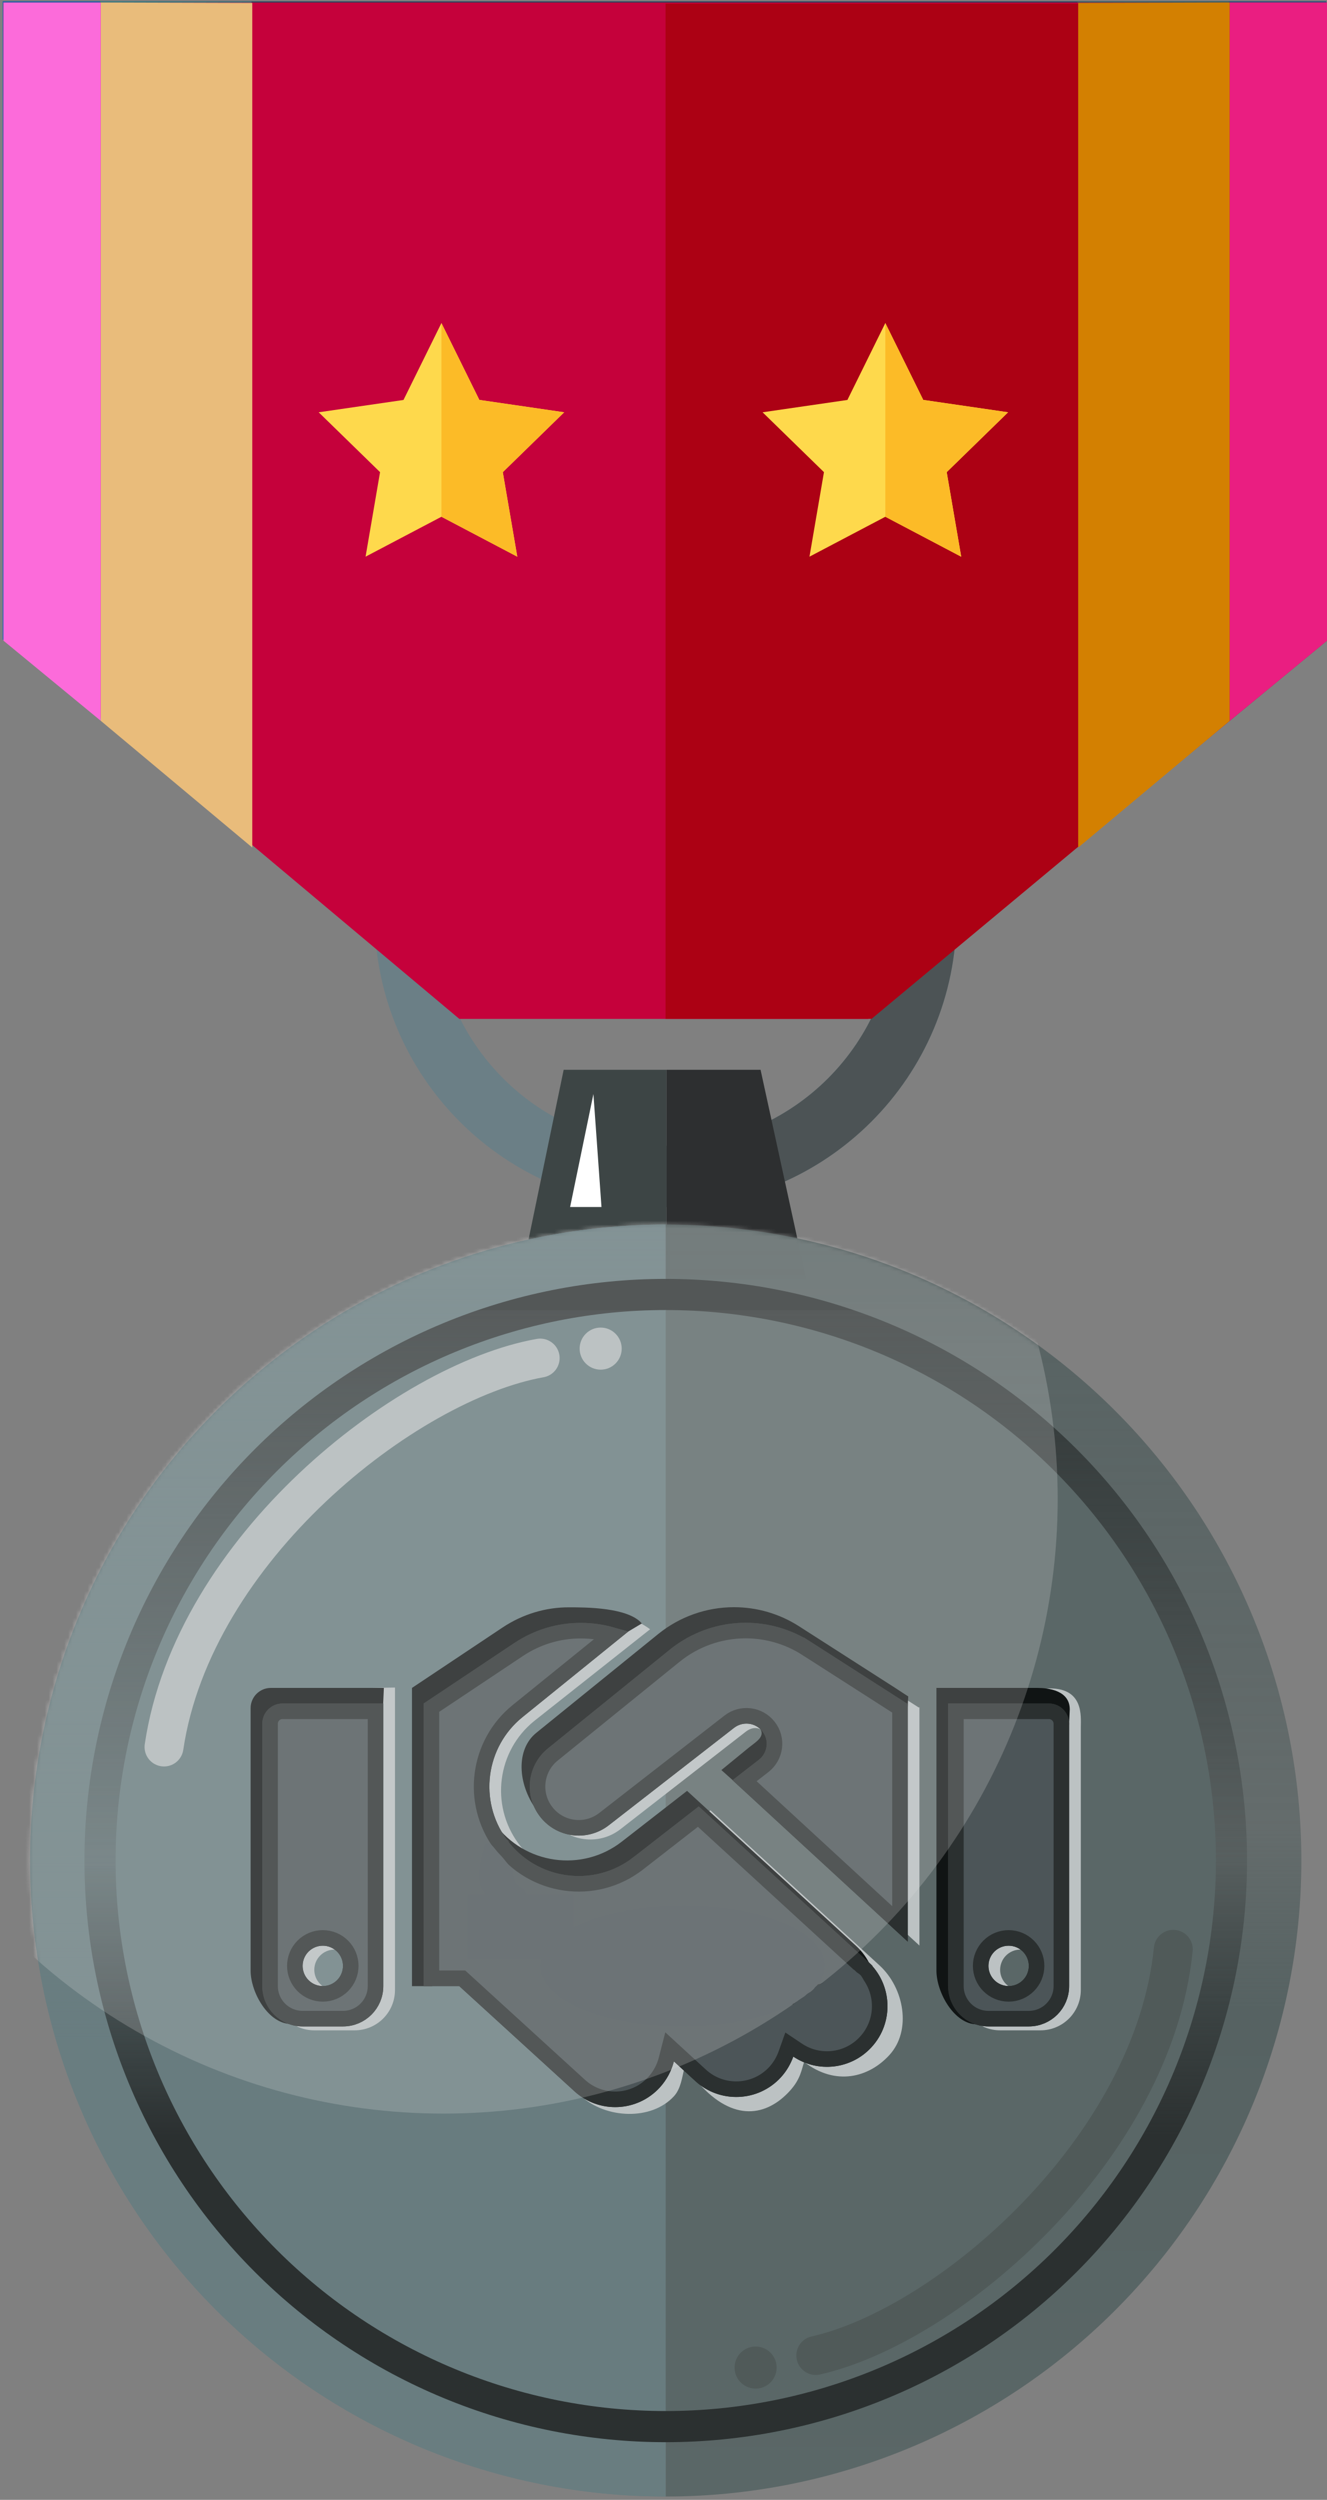 <?xml version="1.0" encoding="utf-8"?>
<svg viewBox="0 0 341 642" fill="none" xmlns="http://www.w3.org/2000/svg" xmlns:bx="https://boxy-svg.com">
  <rect x="0" y="0" width="341" height="642" fill="#808080" stroke="none"/>
  <defs>
    <linearGradient id="paint0_linear_3964_4002" x1="185.481" y1="376.882" x2="185.481" y2="562.631" gradientUnits="userSpaceOnUse">
      <stop stop-color="#AB784D"/>
      <stop offset="1" stop-color="#5B382F"/>
    </linearGradient>
    <linearGradient id="paint1_linear_3964_4002" x1="171.08" y1="314.48" x2="171.08" y2="641.146" gradientUnits="userSpaceOnUse">
      <stop stop-color="#697D80"/>
      <stop offset="0.485" stop-color="#697D80" stop-opacity="0.5"/>
      <stop offset="0.64" stop-color="#697D80"/>
      <stop offset="1" stop-color="#697D80"/>
    </linearGradient>
    <linearGradient id="paint2_linear_3964_4002" x1="171.08" y1="314.48" x2="171.08" y2="641.146" gradientUnits="userSpaceOnUse">
      <stop stop-color="#556161"/>
      <stop offset="0.475" stop-color="#556161" stop-opacity="0.65"/>
      <stop offset="0.615" stop-color="#566262"/>
      <stop offset="1" stop-color="#5A6767"/>
    </linearGradient>
    <linearGradient id="paint3_linear_3964_4002" x1="171.079" y1="336.438" x2="171.079" y2="619.188" gradientUnits="userSpaceOnUse">
      <stop stop-color="#2B3030"/>
      <stop offset="0" stop-color="#313737"/>
      <stop offset="0.5" stop-color="#2B3030" stop-opacity="0.19"/>
      <stop offset="0.75" stop-color="#2B3030"/>
      <stop offset="1" stop-color="#2B3030"/>
    </linearGradient>
    <linearGradient id="color-1" gradientUnits="userSpaceOnUse" bx:pinned="true">
      <stop style="stop-color: rgb(76, 85, 88);"/>
    </linearGradient>
    <linearGradient id="paint4_linear_3964_4002" x1="185.432" y1="376.882" x2="185.432" y2="562.631" gradientUnits="userSpaceOnUse">
      <stop stop-color="#AB784D"/>
      <stop offset="1" stop-color="#5B382F"/>
    </linearGradient>
    <linearGradient id="color-0" gradientUnits="userSpaceOnUse" gradientTransform="matrix(1.411, 0, 0, 1.41, -72.382, -207.624)" bx:pinned="true">
      <stop style="stop-color: rgb(108, 115, 118);"/>
    </linearGradient>
  </defs>
  <mask id="mask0_3964_4002" style="mask-type:alpha" maskUnits="userSpaceOnUse" x="7" y="314" width="328" height="328">
    <path d="M171.08 641.146C127.761 641.146 86.217 623.938 55.586 593.307C24.955 562.676 7.747 521.132 7.747 477.813C7.747 434.495 24.955 392.95 55.586 362.32C86.217 331.689 127.761 314.48 171.08 314.48L171.08 477.813L171.08 641.146Z" fill="#C38957"/>
    <path d="M171.08 641.146C127.761 641.146 86.217 623.938 55.586 593.307C24.955 562.676 7.747 521.132 7.747 477.813C7.747 434.495 24.955 392.95 55.586 362.32C86.217 331.689 127.761 314.48 171.08 314.48L171.08 477.813L171.08 641.146Z" fill="#C38957"/>
    <path d="M171.08 314.48C192.529 314.48 213.768 318.705 233.585 326.913C253.401 335.122 271.407 347.153 286.574 362.32C301.741 377.486 313.772 395.492 321.98 415.309C330.188 435.125 334.413 456.364 334.413 477.814C334.413 499.263 330.188 520.502 321.98 540.318C313.772 560.135 301.741 578.141 286.574 593.307C271.407 608.474 253.401 620.505 233.585 628.714C213.768 636.922 192.529 641.146 171.08 641.146L171.08 477.813L171.08 314.48Z" fill="#A26753"/>
    <path d="M171.079 619.188C133.584 619.188 97.625 604.294 71.112 577.781C44.599 551.268 29.704 515.308 29.704 477.813C29.704 440.318 44.599 404.359 71.112 377.846C97.625 351.333 133.584 336.438 171.079 336.438V477.813V619.188Z" fill="#C38958"/>
    <path d="M171.079 336.438C189.644 336.438 208.028 340.095 225.181 347.2C242.333 354.305 257.918 364.718 271.046 377.846C284.174 390.974 294.588 406.559 301.692 423.712C308.797 440.864 312.454 459.248 312.454 477.814C312.454 496.379 308.797 514.763 301.692 531.915C294.588 549.068 284.174 564.653 271.046 577.781C257.918 590.909 242.333 601.322 225.181 608.427C208.028 615.532 189.644 619.188 171.079 619.188V477.813V336.438Z" fill="#A26753"/>
    <path d="M68.283 580.609C95.546 607.872 132.523 623.188 171.079 623.188C190.17 623.188 209.074 619.428 226.711 612.122C244.349 604.817 260.375 594.108 273.874 580.609C287.374 567.11 298.082 551.084 305.388 533.446C312.694 515.808 316.454 496.904 316.454 477.814C316.454 458.723 312.694 439.819 305.388 422.181C298.082 404.543 287.374 388.517 273.875 375.018C260.375 361.519 244.349 350.81 226.711 343.504C209.074 336.199 190.17 332.438 171.079 332.438C132.523 332.438 95.546 347.755 68.283 375.018C41.02 402.281 25.704 439.258 25.704 477.813C25.704 516.369 41.02 553.346 68.283 580.609Z" stroke="#5B382F" stroke-width="8"/>
    <path d="M82.657 558.354C107.153 564.865 147.015 565.494 147.324 549.107C147.383 545.982 145.109 543.44 142.928 541.2C131.108 529.061 126.892 509.329 143.411 501.07C152.434 496.559 163.757 497.672 172.215 503.17C189.635 514.493 172.424 532.017 166.885 545.747C165.893 548.207 165.861 550.99 166.976 553.398C173.76 568.045 194.335 558.354 231.277 558.354C231.91 557.44 221.368 523.716 234.17 516.846C236.309 515.698 238.356 514.982 240.473 514.745C258.407 512.738 272.024 534.586 285.712 522.826V522.826C293.044 516.528 292.45 499.575 287.732 491.139C276.432 470.937 252.723 491.252 243.331 492.989C223.753 496.611 233.166 450.397 239.058 429.802C210.122 442.683 161.289 452.273 168.52 423.805C169.074 421.622 170.256 419.641 171.571 417.811C189.164 393.314 180.998 379.842 158.134 376.884C134.013 376.626 127.743 401.184 147.07 422.917" stroke="#E6C5AA" stroke-width="9"/>
    <path d="M167.54 419.216C188.392 392.582 180.232 377.997 155.774 374.884C133.012 374.644 125.654 395.472 139.809 415.912C142.507 419.807 145.125 424.322 143.797 428.871C138.322 447.63 100.519 441.509 77.884 437.265C77.135 477.682 77.885 507.359 77.884 559.144C103.19 565.762 144.385 566.395 144.619 549.703C144.664 546.562 142.362 544.02 140.147 541.792C127.747 529.318 123.395 508.879 141.227 500.671C150.248 496.52 161.235 497.601 169.726 502.751C188.657 514.234 170.579 532.257 164.804 546.345C163.781 548.839 163.749 551.669 164.897 554.108C171.896 568.986 193.129 559.144 231.255 559.144" stroke="#36221D" stroke-width="6"/>
    <path d="M169.843 417.814C187.354 393.315 179.228 379.842 156.472 376.884C134.54 376.648 127.437 397.125 141.04 417.237C143.659 421.11 146.207 425.569 144.919 430.063C139.629 448.527 103.18 442.5 81.355 438.32C80.633 478.125 81.355 507.353 81.355 558.354C105.738 564.866 145.416 565.494 145.714 549.101C145.771 545.98 143.508 543.438 141.336 541.196C129.603 529.087 125.402 509.427 141.696 501.133C150.727 496.535 162.137 497.658 170.595 503.241C187.758 514.571 170.67 532.059 165.175 545.763C164.192 548.214 164.161 550.982 165.265 553.382C172.009 568.052 192.488 558.354 229.267 558.354C229.897 557.44 219.405 523.716 232.145 516.846C234.241 515.716 236.247 515.005 238.319 514.757C256.235 512.611 269.893 534.634 283.497 522.779C290.73 516.476 290.136 499.628 285.502 491.228C274.275 470.878 250.624 491.249 241.263 492.989C221.778 496.611 231.146 450.397 237.011 429.802C208.21 442.684 159.604 452.274 166.81 423.798C167.361 421.62 168.536 419.642 169.843 417.814Z" fill="url(#paint0_linear_3964_4002)" stroke="#5C382F" stroke-width="4"/>
  </mask>
  <mask id="mask1_3964_4002" style="mask-type:alpha" maskUnits="userSpaceOnUse" x="7" y="314" width="328" height="328">
    <path d="M171.031 641.146C127.712 641.146 86.168 623.938 55.537 593.307C24.906 562.676 7.698 521.132 7.698 477.813C7.698 434.495 24.906 392.95 55.537 362.32C86.168 331.689 127.712 314.48 171.031 314.48L171.031 477.813L171.031 641.146Z" fill="#C38957"/>
    <path d="M171.031 641.146C127.712 641.146 86.168 623.938 55.537 593.307C24.906 562.676 7.698 521.132 7.698 477.813C7.698 434.495 24.906 392.95 55.537 362.32C86.168 331.689 127.712 314.48 171.031 314.48L171.031 477.813L171.031 641.146Z" fill="#C38957"/>
    <path d="M171.031 314.48C192.48 314.48 213.719 318.705 233.536 326.913C253.352 335.122 271.358 347.153 286.525 362.32C301.692 377.486 313.723 395.492 321.931 415.309C330.139 435.125 334.364 456.364 334.364 477.814C334.364 499.263 330.139 520.502 321.931 540.318C313.723 560.135 301.692 578.141 286.525 593.307C271.358 608.474 253.352 620.505 233.536 628.714C213.719 636.922 192.48 641.146 171.031 641.146L171.031 477.813L171.031 314.48Z" fill="#A26753"/>
    <path d="M171.03 619.188C133.535 619.188 97.576 604.294 71.063 577.781C44.55 551.268 29.655 515.308 29.655 477.813C29.655 440.318 44.55 404.359 71.063 377.846C97.576 351.333 133.535 336.438 171.03 336.438V477.813V619.188Z" fill="#C38958"/>
    <path d="M171.03 336.438C189.596 336.438 207.979 340.095 225.132 347.2C242.284 354.305 257.869 364.718 270.997 377.846C284.125 390.974 294.539 406.559 301.643 423.712C308.748 440.864 312.405 459.248 312.405 477.814C312.405 496.379 308.748 514.763 301.643 531.915C294.539 549.068 284.125 564.653 270.997 577.781C257.869 590.909 242.284 601.322 225.132 608.427C207.979 615.532 189.596 619.188 171.03 619.188V477.813V336.438Z" fill="#A26753"/>
    <path d="M68.234 580.609C95.497 607.872 132.474 623.188 171.03 623.188C190.121 623.188 209.025 619.428 226.662 612.122C244.3 604.817 260.326 594.108 273.826 580.609C287.325 567.11 298.033 551.084 305.339 533.446C312.645 515.808 316.405 496.904 316.405 477.814C316.405 458.723 312.645 439.819 305.339 422.181C298.033 404.543 287.325 388.517 273.826 375.018C260.326 361.519 244.3 350.81 226.663 343.504C209.025 336.199 190.121 332.438 171.03 332.438C132.474 332.438 95.497 347.755 68.234 375.018C40.971 402.281 25.655 439.258 25.655 477.813C25.655 516.369 40.971 553.346 68.234 580.609Z" stroke="#5B382F" stroke-width="8"/>
    <path d="M82.608 558.354C107.104 564.865 146.966 565.494 147.275 549.107C147.335 545.982 145.06 543.44 142.88 541.2C131.059 529.061 126.843 509.329 143.363 501.07C152.385 496.559 163.708 497.672 172.166 503.17C189.586 514.493 172.375 532.017 166.836 545.747C165.844 548.207 165.812 550.99 166.927 553.398C173.711 568.045 194.286 558.354 231.228 558.354C231.862 557.44 221.319 523.716 234.121 516.846C236.26 515.698 238.307 514.982 240.424 514.745C258.358 512.738 271.975 534.586 285.663 522.826V522.826C292.995 516.528 292.401 499.575 287.683 491.139C276.383 470.937 252.674 491.252 243.282 492.989C223.704 496.611 233.117 450.397 239.009 429.802C210.073 442.683 161.24 452.273 168.471 423.805C169.025 421.622 170.208 419.641 171.522 417.811C189.115 393.314 180.949 379.842 158.085 376.884C133.964 376.626 127.694 401.184 147.021 422.917" stroke="#E6C5AA" stroke-width="9"/>
    <path d="M167.491 419.216C188.343 392.582 180.183 377.997 155.725 374.884C132.964 374.644 125.605 395.472 139.76 415.912C142.458 419.807 145.076 424.322 143.748 428.871C138.273 447.63 100.47 441.509 77.835 437.265C77.086 477.682 77.835 507.359 77.835 559.144C103.141 565.762 144.336 566.395 144.571 549.703C144.615 546.562 142.313 544.02 140.098 541.792C127.698 529.318 123.346 508.879 141.178 500.671C150.199 496.52 161.186 497.601 169.677 502.751C188.608 514.234 170.53 532.257 164.755 546.345C163.732 548.839 163.7 551.669 164.848 554.108C171.847 568.986 193.08 559.144 231.206 559.144" stroke="#36221D" stroke-width="6"/>
    <path d="M169.794 417.814C187.305 393.315 179.179 379.842 156.423 376.884C134.491 376.648 127.388 397.125 140.991 417.237C143.61 421.11 146.158 425.569 144.87 430.063C139.58 448.527 103.131 442.5 81.306 438.32C80.584 478.125 81.306 507.353 81.306 558.354C105.689 564.866 145.367 565.494 145.665 549.101C145.722 545.98 143.459 543.438 141.287 541.196C129.554 529.087 125.353 509.427 141.647 501.133C150.678 496.535 162.088 497.658 170.546 503.241C187.709 514.571 170.621 532.059 165.126 545.763C164.143 548.214 164.112 550.982 165.216 553.382C171.96 568.052 192.439 558.354 229.218 558.354C229.848 557.44 219.356 523.716 232.096 516.846C234.192 515.716 236.198 515.005 238.27 514.757C256.186 512.611 269.844 534.634 283.448 522.779C290.681 516.476 290.087 499.628 285.453 491.228C274.226 470.878 250.575 491.249 241.215 492.989C221.729 496.611 231.097 450.397 236.962 429.802C208.161 442.684 159.555 452.274 166.761 423.798C167.312 421.62 168.487 419.642 169.794 417.814Z" fill="url(#paint4_linear_3964_4002)" stroke="#5C382F" stroke-width="4"/>
  </mask>
  <path d="M245.792 235.214C245.792 276.503 212.32 309.975 171.031 309.975C129.742 309.975 96.27 276.503 96.27 235.214C96.27 193.925 129.742 160.453 171.031 160.453C212.32 160.453 245.792 193.925 245.792 235.214ZM112.007 235.214C112.007 267.812 138.433 294.238 171.031 294.238C203.629 294.238 230.055 267.812 230.055 235.214C230.055 202.616 203.629 176.19 171.031 176.19C138.433 176.19 112.007 202.616 112.007 235.214Z" fill="#6B7F86" transform="matrix(1, 0, 0, 1, 0, -7.105427357601002e-15)"/>
  <path d="M171.031 309.975C212.32 309.975 245.792 276.503 245.792 235.214C245.792 193.925 212.32 160.453 171.031 160.453V176.19C203.629 176.19 230.055 202.616 230.055 235.214C230.055 267.812 203.629 294.238 171.031 294.238V309.975Z" fill="#4C5355" transform="matrix(1, 0, 0, 1, 0, -7.105427357601002e-15)"/>
  <path d="M195.444 274.736H171.26V328.63H207.191L195.444 274.736Z" fill="#2D2F30" transform="matrix(1, 0, 0, 1, 0, -7.105427357601002e-15)"/>
  <path d="M133.374 330.127L144.845 274.736H171.26V330.127H133.374Z" fill="#3D4545" transform="matrix(1, 0, 0, 1, 0, -7.105427357601002e-15)"/>
  <path d="M340.796 0.342H0.678L0.769 163.164L117.829 261.361H222.888L340.796 164.215V0.342Z" fill="#2B435D" transform="matrix(1, 0, 0, 1, 0, -7.105427357601002e-15)"/>
  <path d="M223.766 261.341H170.822V0.63H340.477V164.198L223.766 261.341Z" fill="#273849" transform="matrix(1, 0, 0, 1, 0, -7.105427357601002e-15)"/>
  <path d="M276.856 0.448V217.353L315.799 184.797V0.333L276.856 0.448Z" fill="#386564" transform="matrix(1, 0, 0, 1, 0, -7.105427357601002e-15)"/>
  <path d="M315.8 184.798V0.342H340.799V164.219L315.8 184.798Z" fill="#2F527E" transform="matrix(1, 0, 0, 1, 0, -7.105427357601002e-15)"/>
  <path d="M64.622 0.448V217.353L25.679 184.797V0.333L64.622 0.448Z" fill="#398686" transform="matrix(1, 0, 0, 1, 0, -7.105427357601002e-15)"/>
  <path d="M25.678 184.798V0.342H0.679V164.219L25.678 184.798Z" fill="#2168AF" transform="matrix(1, 0, 0, 1, 0, -7.105427357601002e-15)"/>
  <path d="M341.002 0.651H0.885L0.975 163.474L118.035 261.67H223.094L341.002 164.525V0.651Z" fill="#C5013B" transform="matrix(1, 0, 0, 1, 0, -7.105427357601002e-15)"/>
  <path d="M223.972 261.651H171.028V0.939H340.683V164.508L223.972 261.651Z" fill="#AC0114" transform="matrix(1, 0, 0, 1, 0, -7.105427357601002e-15)"/>
  <path d="M277.062 0.758V217.663L316.005 185.106V0.643L277.062 0.758Z" fill="#D38001" transform="matrix(1, 0, 0, 1, 0, -7.105427357601002e-15)"/>
  <path d="M316.006 185.108V0.651H341.005V164.529L316.006 185.108Z" fill="#EA1E81" transform="matrix(1, 0, 0, 1, 0, -7.105427357601002e-15)"/>
  <path d="M64.828 0.758V217.663L25.885 185.106V0.643L64.828 0.758Z" fill="#E9BC7B" transform="matrix(1, 0, 0, 1, 0, -7.105427357601002e-15)"/>
  <path d="M25.884 185.108V0.651H0.885V164.529L25.884 185.108Z" fill="#FC6BDA" transform="matrix(1, 0, 0, 1, 0, -7.105427357601002e-15)"/>
  <g mask="url(#mask0_3964_4002)" transform="matrix(1, 0, 0, 1, 0, -7.105427357601002e-15)">
    <circle cx="113.984" cy="384.938" r="157.863" fill="#D9D9D9" fill-opacity="0.23"/>
  </g>
  <path d="M171.08 641.146C127.761 641.146 86.217 623.938 55.586 593.307C24.955 562.676 7.747 521.132 7.747 477.813C7.747 434.495 24.955 392.95 55.586 362.32C86.217 331.689 127.761 314.48 171.08 314.48L171.08 477.813L171.08 641.146Z" fill="#697D80" transform="matrix(1, 0, 0, 1, 0, -7.105427357601002e-15)"/>
  <path d="M171.08 641.146C127.761 641.146 86.217 623.938 55.586 593.307C24.955 562.676 7.747 521.132 7.747 477.813C7.747 434.495 24.955 392.95 55.586 362.32C86.217 331.689 127.761 314.48 171.08 314.48L171.08 477.813L171.08 641.146Z" fill="url(#paint1_linear_3964_4002)" transform="matrix(1, 0, 0, 1, 0, -7.105427357601002e-15)"/>
  <path d="M171.08 314.48C192.529 314.48 213.768 318.705 233.585 326.913C253.401 335.122 271.407 347.153 286.574 362.32C301.741 377.486 313.772 395.492 321.98 415.309C330.188 435.125 334.413 456.364 334.413 477.814C334.413 499.263 330.188 520.502 321.98 540.318C313.772 560.135 301.741 578.141 286.574 593.307C271.407 608.474 253.401 620.505 233.585 628.714C213.768 636.922 192.529 641.146 171.08 641.146L171.08 477.813L171.08 314.48Z" fill="url(#paint2_linear_3964_4002)" transform="matrix(1, 0, 0, 1, 0, -7.105427357601002e-15)"/>
  <path d="M171.079 619.188C133.584 619.188 97.625 604.294 71.112 577.781C44.599 551.268 29.704 515.308 29.704 477.813C29.704 440.318 44.599 404.359 71.112 377.846C97.625 351.333 133.584 336.438 171.079 336.438V477.813V619.188Z" fill="#687C7F" transform="matrix(1, 0, 0, 1, 0, -7.105427357601002e-15)"/>
  <path d="M171.079 336.438C189.644 336.438 208.028 340.095 225.181 347.2C242.333 354.305 257.918 364.718 271.046 377.846C284.174 390.974 294.588 406.559 301.692 423.712C308.797 440.864 312.454 459.248 312.454 477.814C312.454 496.379 308.797 514.763 301.692 531.915C294.588 549.068 284.174 564.653 271.046 577.781C257.918 590.909 242.333 601.322 225.181 608.427C208.028 615.532 189.644 619.188 171.079 619.188V477.813V336.438Z" fill="#5A6767" transform="matrix(1, 0, 0, 1, 0, -7.105427357601002e-15)"/>
  <path d="M68.283 580.609C95.546 607.872 132.523 623.188 171.079 623.188C190.17 623.188 209.074 619.428 226.711 612.122C244.349 604.817 260.375 594.108 273.874 580.609C287.374 567.11 298.082 551.084 305.388 533.446C312.694 515.808 316.454 496.904 316.454 477.814C316.454 458.723 312.694 439.819 305.388 422.181C298.082 404.543 287.374 388.517 273.875 375.018C260.375 361.519 244.349 350.81 226.711 343.504C209.074 336.199 190.17 332.438 171.079 332.438C132.523 332.438 95.546 347.755 68.283 375.018C41.02 402.281 25.704 439.258 25.704 477.813C25.704 516.369 41.02 553.346 68.283 580.609Z" stroke="url(#paint3_linear_3964_4002)" stroke-width="8" transform="matrix(1, 0, 0, 1, 0, -7.105427357601002e-15)"/>
  <path d="M175.17 424.618L143.81 450.017C138.594 454.228 137.59 461.809 141.542 467.22C145.721 472.986 153.853 474.12 159.457 469.746L191.628 444.736C193.895 442.987 195.91 443.799 197.692 446.067C199.474 448.335 200.277 451.151 198.01 452.933L191.239 458.181L236.27 499.649V438.484H236.044L234.78 437.674L211.26 422.609C206.303 419.434 200.504 417.75 194.608 417.75C187.546 417.75 180.677 420.179 175.17 424.618ZM182.556 464.919L165.807 477.943C155.602 485.912 140.797 483.839 133.151 473.343C125.959 463.461 127.773 449.66 137.266 441.982L167.056 418.419C159.27 412.714 156.412 417.782 152.298 417.782C146.207 417.75 140.279 419.564 135.192 422.933L111.867 438.484L110.69 507.85H120.523L149.342 538.322C155.691 544.121 167.406 544.671 173.205 538.322C174.987 536.345 175.244 533.542 175.86 531.145L179.483 534.938C188.555 545.198 197.101 543.356 202.9 537.039C205.798 533.882 205.96 531.458 206.641 529.547C214.756 535.774 223.255 533.544 228.535 527.778C234.334 521.46 232.35 510.566 226.033 504.767L182.556 464.919ZM74.677 433.812C71.827 433.812 70.399 440.816 70.399 443.667V511.052C70.399 516.787 75.031 521.419 80.766 521.419H91.132C96.867 521.419 101.5 516.787 101.5 511.052V433.385L74.677 433.812ZM85.949 500.685C87.324 500.685 88.642 501.232 89.614 502.204C90.586 503.176 91.132 504.494 91.132 505.869C91.132 507.244 90.586 508.562 89.614 509.534C88.642 510.506 87.324 511.052 85.949 511.052C84.574 511.052 83.256 510.506 82.284 509.534C81.312 508.562 80.766 507.244 80.766 505.869C80.766 504.494 81.312 503.176 82.284 502.204C83.256 501.232 84.574 500.685 85.949 500.685ZM246.637 434.021V511.052C246.637 516.787 251.27 521.419 257.004 521.419H267.371C273.106 521.419 277.738 516.787 277.738 511.052V443.667C277.738 440.816 278.617 433.158 268.959 433.629L246.637 434.021ZM257.004 505.869C257.004 504.494 257.55 503.176 258.523 502.204C259.495 501.232 260.813 500.685 262.188 500.685C263.563 500.685 264.881 501.232 265.853 502.204C266.825 503.176 267.371 504.494 267.371 505.869C267.371 507.244 266.825 508.562 265.853 509.534C264.881 510.506 263.563 511.052 262.188 511.052C260.813 511.052 259.495 510.506 258.523 509.534C257.55 508.562 257.004 507.244 257.004 505.869Z" fill="#BCC2C3" transform="matrix(1, 0, 0, 1, 0, -7.105427357601002e-15)"/>
  <path d="M169.17 419.616L137.81 445.015C132.594 449.227 132.947 458.034 137.81 464.745C141.989 470.512 147.853 469.119 153.457 464.745L185.628 439.735C187.895 437.985 193.279 441.27 195.061 443.538C196.842 445.806 194.702 447.018 192.434 448.8L185.373 454.577L230.27 494.647L233.391 435.67L230.044 433.482L228.78 432.672L205.26 417.608C200.303 414.433 194.504 412.748 188.608 412.748C181.546 412.748 174.677 415.178 169.17 419.616ZM176.556 459.918L159.807 472.941C149.602 480.911 134.797 478.838 127.151 468.341C119.959 458.46 121.773 444.659 131.266 436.981L164.933 416.923C161.419 412.78 150.412 412.78 146.298 412.78C140.207 412.748 134.279 414.562 129.192 417.932L105.867 433.482V510.077H111.024L115.002 506.051L144.613 533.07C150.963 538.869 160.779 538.415 166.578 532.066C168.36 530.089 169.559 527.789 170.174 525.392L175.682 530.446C181.999 536.245 191.848 535.824 197.647 529.506C199.105 527.919 200.174 526.072 200.854 524.161C207.139 528.372 215.692 527.498 220.972 521.731C226.771 515.414 226.35 505.565 220.033 499.766L176.556 459.918ZM69.582 433.482C66.731 433.482 64.399 435.815 64.399 438.666V506.051C64.399 511.785 69.031 519.783 74.766 519.783L86.165 519.783C91.899 519.783 95.499 511.785 95.499 506.051L98.642 433.482L69.582 433.482ZM79.949 495.684C81.324 495.684 82.642 496.23 83.614 497.202C84.586 498.174 89.725 501.553 89.725 502.928C89.725 504.303 88.575 508.165 86.531 510.209C83.9 511.665 80.108 509.551 78.733 509.551C77.358 509.551 77.256 505.505 76.284 504.533C75.312 503.561 74.766 502.242 74.766 500.867C74.766 499.493 75.312 498.174 76.284 497.202C77.256 496.23 78.574 495.684 79.949 495.684ZM240.637 433.482V506.051C240.637 511.785 245.27 519.868 251.004 519.868H261.772C267.507 519.868 271.738 511.785 271.738 506.051L274.898 439C274.898 434.121 269.406 433.482 266.555 433.482H240.637ZM251.004 500.867C251.004 499.493 251.55 498.174 252.523 497.202C253.495 496.23 254.813 495.684 256.188 495.684C257.563 495.684 258.881 496.23 259.853 497.202C260.825 498.174 265.726 501.198 265.726 502.573C265.726 503.947 264.447 508.464 263.475 509.436C262.502 510.408 258.425 511.412 257.051 511.412C255.676 511.412 253.495 505.505 252.523 504.533C251.55 503.561 251.004 502.242 251.004 500.867Z" fill="#101414" transform="matrix(1, 0, 0, 1, 0, -7.105427357601002e-15)"/>
  <path d="M 128.535 473.519 L 128.534 473.518 C 120.716 462.777 122.687 447.774 133.008 439.426 L 157.18 419.873 C 154.633 419.148 151.981 418.78 149.298 418.78 L 149.287 418.78 C 143.604 418.75 138.063 420.442 133.299 423.597 C 133.298 423.598 133.297 423.598 133.297 423.599 L 110.867 438.552 L 110.867 508.051 L 118.002 508.051 L 118.778 508.051 L 119.35 508.574 L 148.961 535.592 L 148.962 535.593 C 154.493 540.644 163.041 540.253 168.097 534.721 C 169.657 532.99 170.701 530.982 171.237 528.894 L 172.067 525.661 L 174.526 527.918 L 180.034 532.972 C 185.538 538.024 194.121 537.657 199.173 532.154 L 199.174 532.153 C 200.439 530.775 201.374 529.164 201.97 527.49 L 202.832 525.068 L 204.967 526.499 C 210.445 530.17 217.895 529.406 222.497 524.38 L 222.499 524.379 C 227.551 518.875 227.184 510.293 221.682 505.24 C 221.633 505.521 122.146 510.108 128.535 473.519 Z M 128.535 473.519 C 136.844 484.927 152.938 487.184 164.036 478.519 C 164.037 478.519 164.037 478.518 164.038 478.518 L 179.45 466.534 L 221.68 505.239 C 221.015 507.271 119.236 501.934 128.535 473.519 Z M 231.27 494.087 L 191.334 457.311 L 196.235 453.512 L 196.245 453.504 C 199.364 451.054 199.968 446.56 197.489 443.406 C 195.026 440.271 190.539 439.734 187.406 442.151 L 187.4 442.156 L 155.23 467.166 L 155.227 467.168 C 150.512 470.847 143.674 469.891 140.161 465.044 L 140.157 465.038 C 136.836 460.492 137.678 454.115 142.066 450.571 L 142.069 450.569 L 173.425 425.173 C 173.426 425.173 173.426 425.172 173.427 425.172 C 178.58 421.02 185.005 418.748 191.608 418.748 C 197.125 418.748 202.549 420.325 207.181 423.292 L 208.26 421.608 L 207.181 423.292 L 230.701 438.356 L 231.27 438.721 L 231.27 494.087 Z M 69.399 442.666 C 69.399 440.919 70.836 439.482 72.582 439.482 L 96.5 439.482 L 96.5 510.051 C 96.5 514.681 92.762 518.418 88.133 518.418 L 77.766 518.418 C 73.136 518.418 69.399 514.681 69.399 510.051 L 69.399 442.666 Z M 88.029 499.788 C 86.681 498.441 84.854 497.684 82.949 497.684 C 81.044 497.684 79.217 498.441 77.87 499.788 C 76.522 501.135 75.766 502.962 75.766 504.867 C 75.766 506.773 76.522 508.6 77.87 509.947 C 79.217 511.294 81.044 512.051 82.949 512.051 C 84.854 512.051 86.681 511.294 88.029 509.947 C 89.376 508.6 90.133 506.773 90.133 504.867 C 90.133 502.962 89.376 501.135 88.029 499.788 Z M 245.637 510.051 L 245.637 439.482 L 269.555 439.482 C 271.301 439.482 272.738 440.919 272.738 442.666 L 272.738 510.051 C 272.738 514.681 269.001 518.418 264.371 518.418 L 254.004 518.418 C 249.375 518.418 245.637 514.681 245.637 510.051 Z M 254.108 499.788 C 252.761 501.135 252.004 502.962 252.004 504.867 C 252.004 506.773 252.761 508.6 254.108 509.947 C 255.455 511.294 257.283 512.051 259.188 512.051 C 261.093 512.051 262.92 511.294 264.267 509.947 C 265.614 508.6 266.371 506.773 266.371 504.867 C 266.371 502.962 265.614 501.135 264.267 499.788 C 262.92 498.441 261.093 497.684 259.188 497.684 C 257.283 497.684 255.455 498.441 254.108 499.788 Z" fill="#4C5558" stroke="#2B3030" stroke-width="4" transform="matrix(1, 0, 0, 1, 0, -7.105427357601002e-15)"/>
  <path d="M 128.535 473.519 L 128.534 473.518 C 120.716 462.777 122.687 447.774 133.008 439.426 L 157.18 419.873 C 154.633 419.148 151.981 418.78 149.298 418.78 L 149.287 418.78 C 143.604 418.75 138.063 420.442 133.299 423.597 C 133.298 423.598 133.297 423.598 133.297 423.599 L 110.867 438.552 L 110.867 508.051 L 118.002 508.051 L 118.778 508.051 L 119.35 508.574 L 148.961 535.592 L 148.962 535.593 C 154.493 540.644 163.041 540.253 168.097 534.721 C 169.657 532.99 170.701 530.982 171.237 528.894 L 172.067 525.661 L 174.526 527.918 L 180.034 532.972 C 185.538 538.024 194.121 537.657 199.173 532.154 L 199.174 532.153 C 200.439 530.775 201.374 529.164 201.97 527.49 L 202.832 525.068 L 204.967 526.499 C 210.445 530.17 217.895 529.406 222.497 524.38 L 222.499 524.379 C 227.551 518.875 227.184 510.293 221.682 505.24 C 217.715 523.753 121.453 506.569 128.535 473.519 Z M 128.535 473.519 C 136.844 484.927 152.938 487.184 164.036 478.519 C 164.037 478.519 164.037 478.518 164.038 478.518 L 179.45 466.534 L 221.68 505.239 C 210.034 524.719 118.493 502.872 128.535 473.519 Z M 231.27 494.087 L 191.334 457.311 L 196.235 453.512 L 196.245 453.504 C 199.364 451.054 199.968 446.56 197.489 443.406 C 195.026 440.271 190.539 439.734 187.406 442.151 L 187.4 442.156 L 155.23 467.166 L 155.227 467.168 C 150.512 470.847 143.674 469.891 140.161 465.044 L 140.157 465.038 C 136.836 460.492 137.678 454.115 142.066 450.571 L 142.069 450.569 L 173.425 425.173 C 173.426 425.173 173.426 425.172 173.427 425.172 C 178.58 421.02 185.005 418.748 191.608 418.748 C 197.125 418.748 202.549 420.325 207.181 423.292 L 208.26 421.608 L 207.181 423.292 L 230.701 438.356 L 231.27 438.721 L 231.27 494.087 Z M 69.399 442.666 C 69.399 440.919 70.836 439.482 72.582 439.482 L 96.5 439.482 L 96.5 510.051 C 96.5 514.681 92.762 518.418 88.133 518.418 L 77.766 518.418 C 73.136 518.418 69.399 514.681 69.399 510.051 L 69.399 442.666 Z M 88.029 499.788 C 86.681 498.441 84.854 497.684 82.949 497.684 C 81.044 497.684 79.217 498.441 77.87 499.788 C 76.522 501.135 75.766 502.962 75.766 504.867 C 75.766 506.773 76.522 508.6 77.87 509.947 C 79.217 511.294 81.044 512.051 82.949 512.051 C 84.854 512.051 86.681 511.294 88.029 509.947 C 89.376 508.6 90.133 506.773 90.133 504.867 C 90.133 502.962 89.376 501.135 88.029 499.788 Z M 245.637 510.051 L 245.637 439.482 L 269.555 439.482 C 271.301 439.482 272.738 440.919 272.738 442.666 L 272.738 510.051 C 272.738 514.681 269.001 518.418 264.371 518.418 L 254.004 518.418 C 249.375 518.418 245.637 514.681 245.637 510.051 Z M 254.108 499.788 C 252.761 501.135 252.004 502.962 252.004 504.867 C 252.004 506.773 252.761 508.6 254.108 509.947 C 255.455 511.294 257.283 512.051 259.188 512.051 C 261.093 512.051 262.92 511.294 264.267 509.947 C 265.614 508.6 266.371 506.773 266.371 504.867 C 266.371 502.962 265.614 501.135 264.267 499.788 C 262.92 498.441 261.093 497.684 259.188 497.684 C 257.283 497.684 255.455 498.441 254.108 499.788 Z" stroke-width="4" style="fill: url('#color-1');" stroke="#2B3030" transform="matrix(1, 0, 0, 1, 0, -7.105427357601002e-15)"/>
  <path d="M146.503 309.975L152.491 280.955L154.564 309.975H146.503Z" fill="white" transform="matrix(1, 0, 0, 1, 0, -7.105427357601002e-15)"/>
  <g mask="url(#mask1_3964_4002)" transform="matrix(1, 0, 0, 1, 0, -7.105427357601002e-15)">
    <circle cx="113.935" cy="384.938" r="157.863" fill="#D9D9D9" fill-opacity="0.23"/>
  </g>
  <path d="M209.637 604.92C243.944 597.125 296.373 551.655 301.499 500.613" stroke="#505A59" stroke-width="10" stroke-linecap="round" transform="matrix(1, 0, 0, 1, 0, -7.105427357601002e-15)"/>
  <circle cx="194.22" cy="608.076" r="5.405" transform="matrix(-0.999, 0.047, -0.047, -0.999, 416.775, 1206.363)" fill="#505A59"/>
  <path d="M138.806 348.773C104.171 354.949 49.665 397.907 42.148 448.652" stroke="#BCC2C3" stroke-width="10" stroke-linecap="round" transform="matrix(1, 0, 0, 1, 0, -7.105427357601002e-15)"/>
  <circle cx="154.354" cy="346.345" r="5.405" fill="#BCC2C3" transform="matrix(1, 0, 0, 1, 0, -7.105427357601002e-15)"/>
  <path d="M113.435 82.963L123.182 102.713L144.978 105.88L129.206 121.254L132.929 142.961L113.435 132.712L93.94 142.961L97.663 121.254L81.892 105.88L103.687 102.713L113.435 82.963Z" fill="#FED94C" transform="matrix(1, 0, 0, 1, 0, -7.105427357601002e-15)"/>
  <path d="M113.434 132.705V82.963L123.173 102.692L144.978 105.882L129.205 121.269L132.935 142.976L113.434 132.705Z" fill="#FCBB27" transform="matrix(1, 0, 0, 1, 0, -7.105427357601002e-15)"/>
  <path d="M227.505 82.963L237.252 102.713L259.048 105.88L243.276 121.254L247 142.961L227.505 132.712L208.01 142.961L211.733 121.254L195.962 105.88L217.758 102.713L227.505 82.963Z" fill="#FED94C" transform="matrix(1, 0, 0, 1, 0, -7.105427357601002e-15)"/>
  <path d="M227.505 132.707V82.963L237.244 102.692L259.052 105.878L243.279 121.253L247.01 142.992L227.505 132.707Z" fill="#FCBB27" transform="matrix(1, 0, 0, 1, 0, -7.105427357601002e-15)"/>
  <ellipse style="fill: url('#color-0'); stroke: url('#color-0');" cx="175.293" cy="506.728" rx="36.022" ry="15.007" transform="matrix(1, -0.003, 0, 1, 0.123, -1.311)"/>
  <rect x="120.639" y="486.998" width="26.214" height="15.643" style="stroke: url('#color-0'); fill: url('#color-0');" transform="matrix(1, 0, 0, 1, 0, -7.105427357601002e-15)"/>
  <path style="fill: url('#color-0'); stroke: url('#color-0');" d="M 124.97 474.265 C 124.199 477.347 123.121 480.796 123.938 484.063 C 124.163 484.964 124.889 485.623 125.227 486.469 C 125.798 487.896 127.259 490.147 129.267 489.478 C 130.391 489.103 131.305 487.955 132.017 487.243 C 132.468 486.792 133.726 487.253 134.166 486.813 C 134.318 486.661 134.857 486.477 134.596 485.954 C 134.213 485.187 132.671 484.941 132.189 483.977 C 131.827 483.253 131.736 482.555 131.416 481.914 C 131.192 481.466 131.576 480.613 131.244 480.281 C 130.117 479.154 129.258 477.78 128.064 476.585 C 127.182 475.704 126.602 474.779 125.829 474.007 C 125.297 473.475 124.626 474.314 124.626 474.694" transform="matrix(1, 0, 0, 1, 0, -7.105427357601002e-15)"/>
  <path style="fill: url('#color-1'); stroke: url('#color-1');" d="M 217.889 505.767 C 218.474 505.767 219.217 506.227 219.61 506.675 C 219.976 507.094 220.594 507.295 220.906 507.755 C 221.629 508.82 222.64 510.831 222.716 511.16 C 222.827 511.642 222.796 512.311 222.419 512.688 C 221.228 513.879 220.108 514.801 218.43 515.446 C 217.583 515.772 216.616 515.813 215.756 516.125 C 214.746 516.493 213.772 516.838 212.7 517.017 C 211.555 517.208 210.36 517.151 209.22 517.314 C 207.47 517.564 204.998 517.93 203.745 516.677 C 203.006 515.939 204.316 515.044 204.784 514.577 C 204.967 514.393 204.883 514.843 205.046 514.517 C 205.261 514.086 206.835 513.307 207.293 512.85 C 208.301 511.843 208.879 512.115 209.797 510.725 C 210.072 510.308 212.007 509.598 212.515 509.429 C 213.315 509.162 213.423 508.188 214.186 507.807 C 215.386 507.206 216.311 506.547 217.496 506.151 C 217.757 506.064 218.474 506.099 218.649 505.924 C 218.743 505.829 218.729 505.958 218.694 505.958" transform="matrix(1, 0, 0, 1, 0, -7.105427357601002e-15)"/>
</svg>